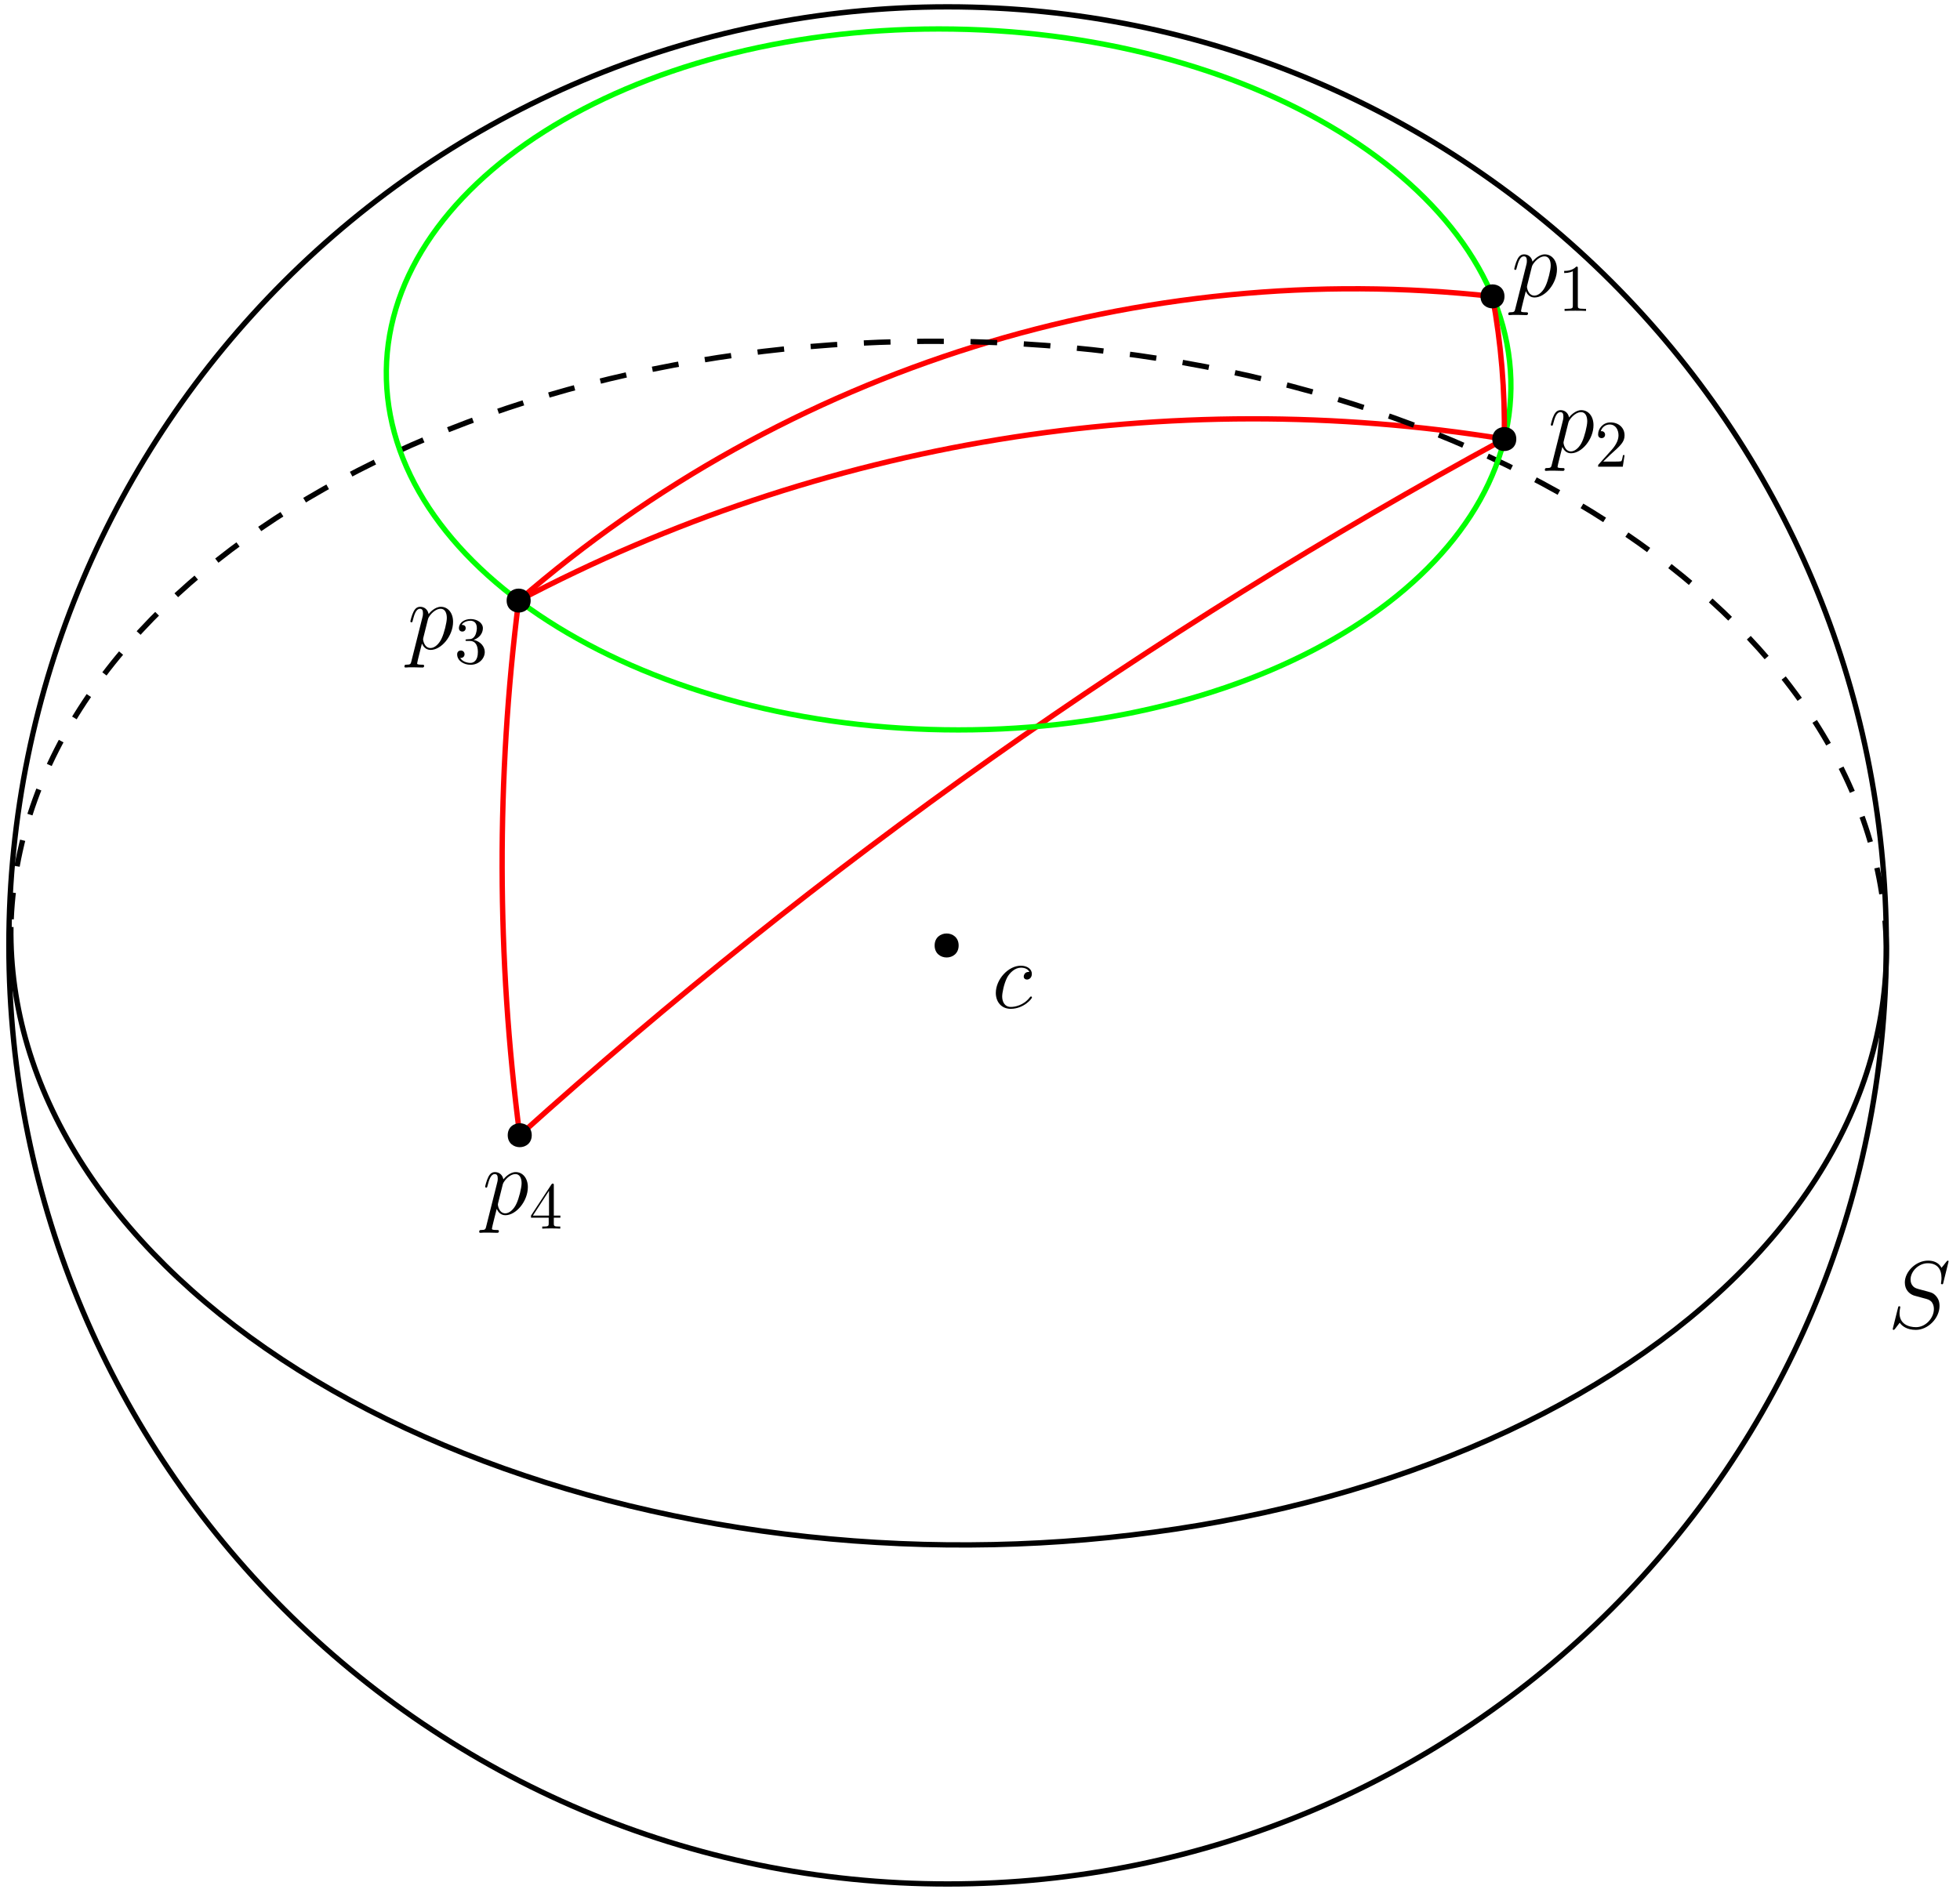 <svg xmlns="http://www.w3.org/2000/svg" xmlns:xlink="http://www.w3.org/1999/xlink" width="392" height="284pt" version="1.1" viewBox="0 0 294 284"><defs><g><symbol id="glyph0-0" overflow="visible"><path style="stroke:none"/></symbol><symbol id="glyph0-1" overflow="visible"><path style="stroke:none" d="M 9.109 -9.969 C 9.109 -10.094 9.016 -10.094 8.984 -10.094 C 8.922 -10.094 8.906 -10.078 8.734 -9.875 C 8.656 -9.766 8.062 -9.016 8.047 -9.016 C 7.578 -9.938 6.625 -10.094 6.031 -10.094 C 4.203 -10.094 2.547 -8.438 2.547 -6.812 C 2.547 -5.734 3.203 -5.109 3.906 -4.859 C 4.062 -4.812 4.906 -4.578 5.328 -4.469 C 6.062 -4.281 6.25 -4.219 6.562 -3.906 C 6.609 -3.828 6.906 -3.5 6.906 -2.828 C 6.906 -1.484 5.672 -0.109 4.234 -0.109 C 3.062 -0.109 1.75 -0.609 1.75 -2.219 C 1.75 -2.5 1.812 -2.844 1.844 -2.984 C 1.844 -3.031 1.859 -3.094 1.859 -3.125 C 1.859 -3.188 1.844 -3.25 1.719 -3.25 C 1.594 -3.25 1.578 -3.234 1.516 -2.984 L 0.781 -0.047 C 0.781 -0.031 0.734 0.156 0.734 0.172 C 0.734 0.297 0.844 0.297 0.875 0.297 C 0.938 0.297 0.953 0.281 1.125 0.078 L 1.781 -0.781 C 2.125 -0.266 2.875 0.297 4.203 0.297 C 6.047 0.297 7.75 -1.484 7.75 -3.281 C 7.75 -3.891 7.609 -4.422 7.062 -4.953 C 6.75 -5.25 6.5 -5.328 5.172 -5.672 C 4.219 -5.922 4.094 -5.969 3.828 -6.203 C 3.578 -6.438 3.406 -6.781 3.406 -7.266 C 3.406 -8.484 4.625 -9.703 5.984 -9.703 C 7.391 -9.703 8.047 -8.844 8.047 -7.484 C 8.047 -7.109 7.969 -6.734 7.969 -6.672 C 7.969 -6.547 8.094 -6.547 8.141 -6.547 C 8.266 -6.547 8.281 -6.578 8.328 -6.812 Z M 9.109 -9.969"/></symbol><symbol id="glyph1-0" overflow="visible"><path style="stroke:none"/></symbol><symbol id="glyph1-1" overflow="visible"><path style="stroke:none" d="M 5.609 -5.391 C 5.328 -5.391 5.203 -5.391 5 -5.219 C 4.922 -5.156 4.766 -4.938 4.766 -4.703 C 4.766 -4.422 4.984 -4.25 5.25 -4.25 C 5.594 -4.25 5.984 -4.531 5.984 -5.109 C 5.984 -5.797 5.328 -6.328 4.328 -6.328 C 2.453 -6.328 0.578 -4.281 0.578 -2.234 C 0.578 -0.984 1.344 0.141 2.812 0.141 C 4.766 0.141 6 -1.375 6 -1.562 C 6 -1.656 5.906 -1.719 5.859 -1.719 C 5.812 -1.719 5.797 -1.703 5.672 -1.578 C 4.75 -0.359 3.391 -0.141 2.844 -0.141 C 1.844 -0.141 1.531 -1 1.531 -1.719 C 1.531 -2.219 1.781 -3.609 2.297 -4.594 C 2.672 -5.266 3.438 -6.031 4.344 -6.031 C 4.531 -6.031 5.328 -6.016 5.609 -5.391 Z M 5.609 -5.391"/></symbol><symbol id="glyph2-0" overflow="visible"><path style="stroke:none"/></symbol><symbol id="glyph2-1" overflow="visible"><path style="stroke:none" d="M 0.609 1.828 C 0.516 2.25 0.453 2.359 -0.125 2.359 C -0.297 2.359 -0.438 2.359 -0.438 2.641 C -0.438 2.672 -0.438 2.781 -0.266 2.781 C -0.094 2.781 0.109 2.75 0.297 2.75 L 0.922 2.75 C 1.219 2.75 1.953 2.781 2.25 2.781 C 2.344 2.781 2.516 2.781 2.516 2.531 C 2.516 2.359 2.406 2.359 2.172 2.359 C 1.5 2.359 1.469 2.266 1.469 2.156 C 1.469 1.984 2.109 -0.484 2.188 -0.812 C 2.359 -0.422 2.734 0.141 3.484 0.141 C 5.109 0.141 6.859 -1.969 6.859 -4.078 C 6.859 -5.391 6.109 -6.328 5.031 -6.328 C 4.109 -6.328 3.344 -5.438 3.188 -5.234 C 3.062 -5.953 2.516 -6.328 1.938 -6.328 C 1.516 -6.328 1.188 -6.125 0.922 -5.578 C 0.656 -5.062 0.453 -4.188 0.453 -4.125 C 0.453 -4.078 0.516 -4 0.609 -4 C 0.734 -4 0.75 -4.016 0.828 -4.344 C 1.047 -5.188 1.312 -6.031 1.891 -6.031 C 2.219 -6.031 2.344 -5.812 2.344 -5.375 C 2.344 -5.031 2.297 -4.891 2.234 -4.641 Z M 3.094 -4.469 C 3.203 -4.875 3.594 -5.297 3.828 -5.5 C 3.984 -5.641 4.453 -6.031 5 -6.031 C 5.641 -6.031 5.922 -5.406 5.922 -4.656 C 5.922 -3.969 5.516 -2.359 5.156 -1.609 C 4.812 -0.828 4.141 -0.141 3.484 -0.141 C 2.516 -0.141 2.359 -1.375 2.359 -1.438 C 2.359 -1.484 2.375 -1.594 2.391 -1.656 Z M 3.094 -4.469"/></symbol><symbol id="glyph3-0" overflow="visible"><path style="stroke:none"/></symbol><symbol id="glyph3-1" overflow="visible"><path style="stroke:none" d="M 2.938 -1.641 L 2.938 -0.781 C 2.938 -0.422 2.906 -0.312 2.172 -0.312 L 1.969 -0.312 L 1.969 0 C 2.375 -0.031 2.891 -0.031 3.312 -0.031 C 3.734 -0.031 4.25 -0.031 4.672 0 L 4.672 -0.312 L 4.453 -0.312 C 3.719 -0.312 3.703 -0.422 3.703 -0.781 L 3.703 -1.641 L 4.688 -1.641 L 4.688 -1.953 L 3.703 -1.953 L 3.703 -6.484 C 3.703 -6.688 3.703 -6.75 3.531 -6.75 C 3.453 -6.75 3.422 -6.75 3.344 -6.625 L 0.281 -1.953 L 0.281 -1.641 Z M 2.984 -1.953 L 0.562 -1.953 L 2.984 -5.672 Z M 2.984 -1.953"/></symbol><symbol id="glyph3-2" overflow="visible"><path style="stroke:none" d="M 2.891 -3.516 C 3.703 -3.781 4.281 -4.469 4.281 -5.266 C 4.281 -6.078 3.406 -6.641 2.453 -6.641 C 1.453 -6.641 0.688 -6.047 0.688 -5.281 C 0.688 -4.953 0.906 -4.766 1.203 -4.766 C 1.5 -4.766 1.703 -4.984 1.703 -5.281 C 1.703 -5.766 1.234 -5.766 1.094 -5.766 C 1.391 -6.266 2.047 -6.391 2.406 -6.391 C 2.828 -6.391 3.375 -6.172 3.375 -5.281 C 3.375 -5.156 3.344 -4.578 3.094 -4.141 C 2.797 -3.656 2.453 -3.625 2.203 -3.625 C 2.125 -3.609 1.891 -3.594 1.812 -3.594 C 1.734 -3.578 1.672 -3.562 1.672 -3.469 C 1.672 -3.359 1.734 -3.359 1.906 -3.359 L 2.344 -3.359 C 3.156 -3.359 3.531 -2.688 3.531 -1.703 C 3.531 -0.344 2.844 -0.062 2.406 -0.062 C 1.969 -0.062 1.219 -0.234 0.875 -0.812 C 1.219 -0.766 1.531 -0.984 1.531 -1.359 C 1.531 -1.719 1.266 -1.922 0.984 -1.922 C 0.734 -1.922 0.422 -1.781 0.422 -1.344 C 0.422 -0.438 1.344 0.219 2.438 0.219 C 3.656 0.219 4.562 -0.688 4.562 -1.703 C 4.562 -2.516 3.922 -3.297 2.891 -3.516 Z M 2.891 -3.516"/></symbol><symbol id="glyph3-3" overflow="visible"><path style="stroke:none" d="M 1.266 -0.766 L 2.328 -1.797 C 3.875 -3.172 4.469 -3.703 4.469 -4.703 C 4.469 -5.844 3.578 -6.641 2.359 -6.641 C 1.234 -6.641 0.5 -5.719 0.5 -4.828 C 0.5 -4.281 1 -4.281 1.031 -4.281 C 1.203 -4.281 1.547 -4.391 1.547 -4.812 C 1.547 -5.062 1.359 -5.328 1.016 -5.328 C 0.938 -5.328 0.922 -5.328 0.891 -5.312 C 1.109 -5.969 1.656 -6.328 2.234 -6.328 C 3.141 -6.328 3.562 -5.516 3.562 -4.703 C 3.562 -3.906 3.078 -3.125 2.516 -2.5 L 0.609 -0.375 C 0.5 -0.266 0.5 -0.234 0.5 0 L 4.203 0 L 4.469 -1.734 L 4.234 -1.734 C 4.172 -1.438 4.109 -1 4 -0.844 C 3.938 -0.766 3.281 -0.766 3.062 -0.766 Z M 1.266 -0.766"/></symbol><symbol id="glyph3-4" overflow="visible"><path style="stroke:none" d="M 2.938 -6.375 C 2.938 -6.625 2.938 -6.641 2.703 -6.641 C 2.078 -6 1.203 -6 0.891 -6 L 0.891 -5.688 C 1.094 -5.688 1.672 -5.688 2.188 -5.953 L 2.188 -0.781 C 2.188 -0.422 2.156 -0.312 1.266 -0.312 L 0.953 -0.312 L 0.953 0 C 1.297 -0.031 2.156 -0.031 2.562 -0.031 C 2.953 -0.031 3.828 -0.031 4.172 0 L 4.172 -0.312 L 3.859 -0.312 C 2.953 -0.312 2.938 -0.422 2.938 -0.781 Z M 2.938 -6.375"/></symbol></g></defs><g id="surface10774"><path style="fill:none;stroke-width:.8;stroke-linecap:butt;stroke-linejoin:round;stroke:#000;stroke-opacity:1;stroke-miterlimit:10" d="M 435.953 421.16 C 435.953 498.93 372.91 561.973 295.145 561.973 C 217.375 561.973 154.332 498.93 154.332 421.16 C 154.332 343.395 217.375 280.352 295.145 280.352 C 372.91 280.352 435.953 343.395 435.953 421.16 Z M 435.953 421.16" transform="matrix(1,0,0,-1,-153,563)"/><path style="stroke:none;fill-rule:evenodd;fill:#000;fill-opacity:1" d="M 143.797 141.848 C 143.797 139.449 140.195 139.449 140.195 141.848 C 140.195 144.25 143.797 144.25 143.797 141.848 Z M 143.797 141.848"/><g style="fill:#000;fill-opacity:1"><use x="283.178" y="199.223" xlink:href="#glyph0-1"/></g><g style="fill:#000;fill-opacity:1"><use x="148.795" y="151.211" xlink:href="#glyph1-1"/></g><g style="fill:#000;fill-opacity:1"><use x="72.319" y="182.176" xlink:href="#glyph2-1"/></g><g style="fill:#000;fill-opacity:1"><use x="79.369" y="184.328" xlink:href="#glyph3-1"/></g><g style="fill:#000;fill-opacity:1"><use x="61.102" y="97.365" xlink:href="#glyph2-1"/></g><g style="fill:#000;fill-opacity:1"><use x="68.152" y="99.517" xlink:href="#glyph3-2"/></g><g style="fill:#000;fill-opacity:1"><use x="232.165" y="67.863" xlink:href="#glyph2-1"/></g><g style="fill:#000;fill-opacity:1"><use x="239.215" y="70.015" xlink:href="#glyph3-3"/></g><g style="fill:#000;fill-opacity:1"><use x="226.685" y="44.491" xlink:href="#glyph2-1"/></g><g style="fill:#000;fill-opacity:1"><use x="233.735" y="46.643" xlink:href="#glyph3-4"/></g><path style="fill:none;stroke-width:.8;stroke-linecap:butt;stroke-linejoin:round;stroke:red;stroke-opacity:1;stroke-miterlimit:10" d="M 230.961 392.688 C 275.922 433.172 325.492 468.227 378.645 497.133" transform="matrix(1,0,0,-1,-153,563)"/><path style="fill:none;stroke-width:.8;stroke-linecap:butt;stroke-linejoin:round;stroke:red;stroke-opacity:1;stroke-miterlimit:10" d="M 230.961 392.688 C 227.496 419.309 227.441 446.262 230.797 472.895" transform="matrix(1,0,0,-1,-153,563)"/><path style="fill:none;stroke-width:.8;stroke-linecap:butt;stroke-linejoin:round;stroke:red;stroke-opacity:1;stroke-miterlimit:10" d="M 230.797 472.895 C 271 507.797 323.949 524.34 376.871 518.535" transform="matrix(1,0,0,-1,-153,563)"/><path style="fill:none;stroke-width:.8;stroke-linecap:butt;stroke-linejoin:round;stroke:red;stroke-opacity:1;stroke-miterlimit:10" d="M 230.797 472.895 C 276.141 496.812 328.039 505.32 378.645 497.133" transform="matrix(1,0,0,-1,-153,563)"/><path style="fill:none;stroke-width:.8;stroke-linecap:butt;stroke-linejoin:round;stroke:#000;stroke-opacity:1;stroke-dasharray:4;stroke-miterlimit:10" d="M 435.957 420.902 C 435.066 470.469 372.523 510.961 295.578 511.789 C 218.633 512.613 155.836 473.469 154.633 423.926" transform="matrix(1,0,0,-1,-153,563)"/><path style="fill:none;stroke-width:.8;stroke-linecap:butt;stroke-linejoin:round;stroke:#0f0;stroke-opacity:1;stroke-miterlimit:10" d="M 379.625 506.074 C 378.812 535.113 340.398 558.656 293.824 558.656 C 247.246 558.656 210.148 535.113 210.961 506.074 C 211.77 477.035 250.184 453.492 296.762 453.492 C 343.336 453.492 380.434 477.035 379.625 506.074 Z M 379.625 506.074" transform="matrix(1,0,0,-1,-153,563)"/><path style="fill:none;stroke-width:.8;stroke-linecap:butt;stroke-linejoin:round;stroke:red;stroke-opacity:1;stroke-miterlimit:10" d="M 376.871 518.535 C 378.172 511.477 378.766 504.309 378.645 497.133" transform="matrix(1,0,0,-1,-153,563)"/><path style="stroke:none;fill-rule:evenodd;fill:#000;fill-opacity:1" d="M 225.672 44.465 C 225.672 42.062 222.074 42.062 222.074 44.465 C 222.074 46.863 225.672 46.863 225.672 44.465 Z M 225.672 44.465"/><path style="stroke:none;fill-rule:evenodd;fill:#000;fill-opacity:1" d="M 227.445 65.867 C 227.445 63.469 223.844 63.469 223.844 65.867 C 223.844 68.27 227.445 68.27 227.445 65.867 Z M 227.445 65.867"/><path style="stroke:none;fill-rule:evenodd;fill:#000;fill-opacity:1" d="M 79.598 90.105 C 79.598 87.707 75.996 87.707 75.996 90.105 C 75.996 92.504 79.598 92.504 79.598 90.105 Z M 79.598 90.105"/><path style="fill:none;stroke-width:.8;stroke-linecap:butt;stroke-linejoin:round;stroke:#000;stroke-opacity:1;stroke-miterlimit:10" d="M 154.633 423.926 C 154.312 399.797 168.953 376.445 195.305 359.043 C 221.656 341.641 257.543 331.629 295.008 331.227 C 332.473 330.824 368.418 340.066 394.879 356.898 C 421.34 373.734 436.125 396.77 435.957 420.902" transform="matrix(1,0,0,-1,-153,563)"/><path style="stroke:none;fill-rule:evenodd;fill:#000;fill-opacity:1" d="M 79.762 170.312 C 79.762 167.914 76.16 167.914 76.16 170.312 C 76.16 172.711 79.762 172.711 79.762 170.312 Z M 79.762 170.312"/></g></svg>